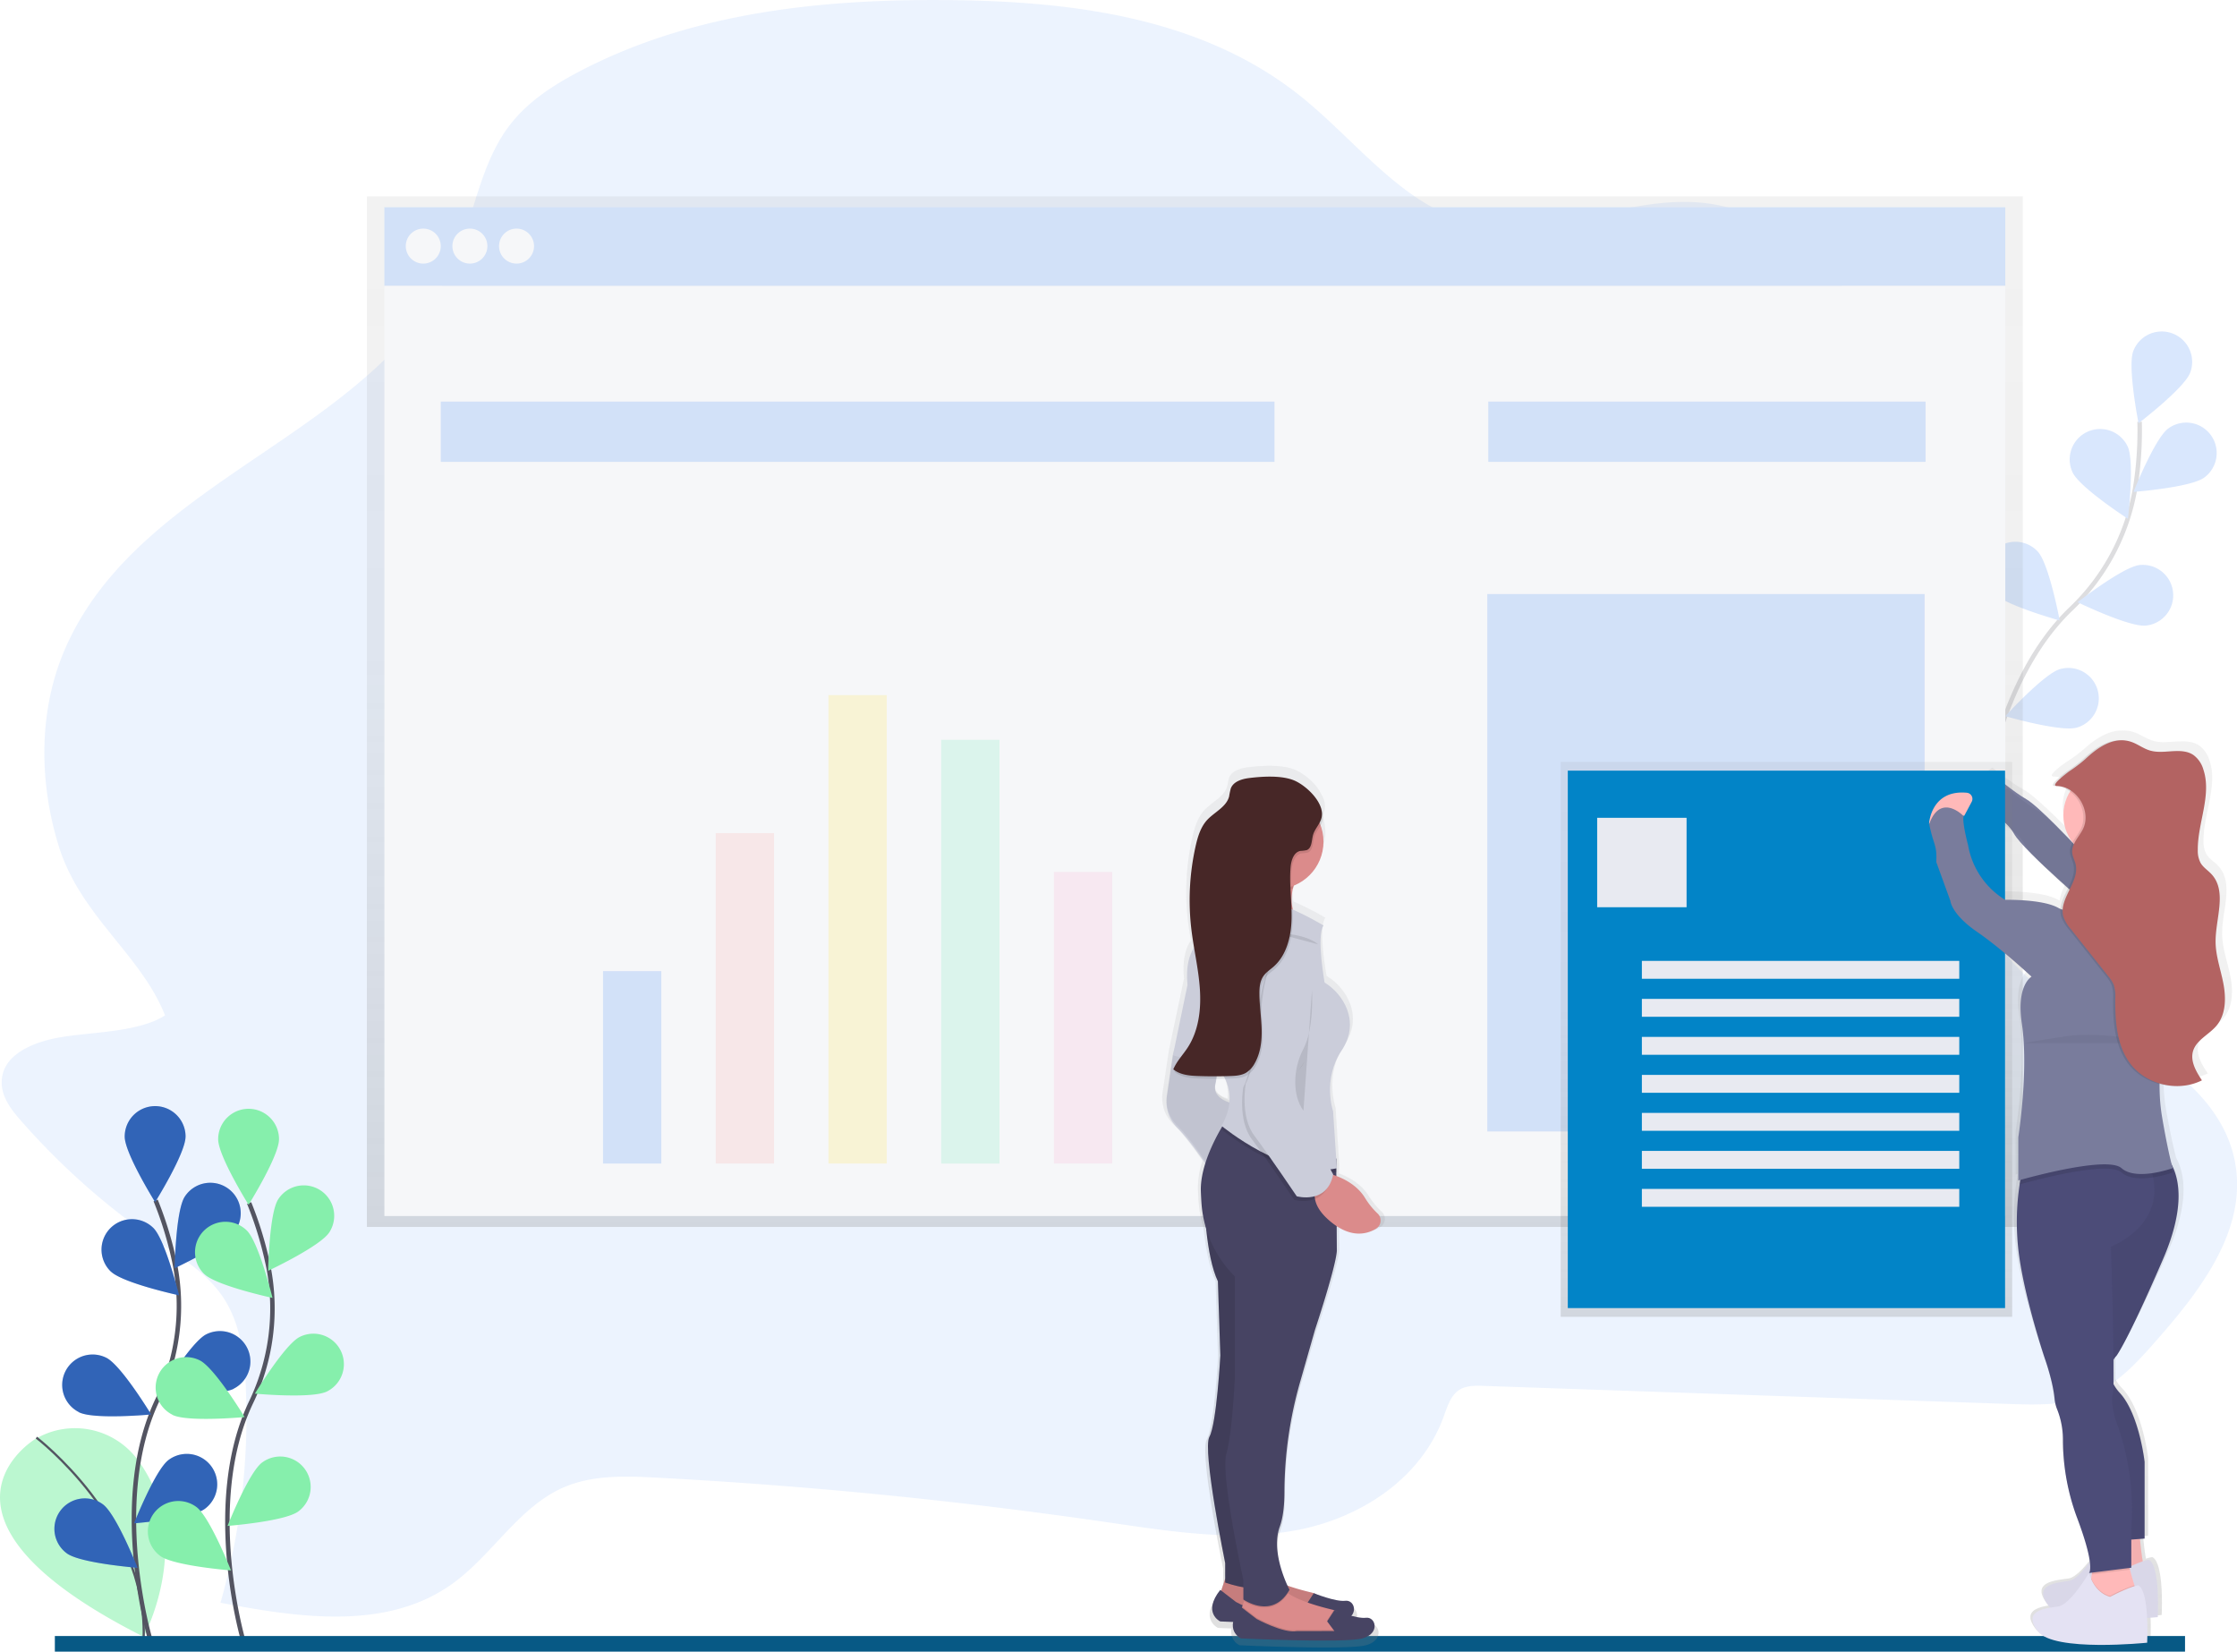 <?xml version="1.0" encoding="UTF-8" standalone="no"?>
<svg
   id="03030b4a-9996-4111-83fa-29dc66776d7b"
   data-name="Layer 1"
   width="1000.79"
   height="738.83"
   viewBox="0 0 1000.79 738.83"
   version="1.1"
   sodipodi:docname="ilustracion1.svg"
   inkscape:version="1.3.2 (091e20e, 2023-11-25)"
   xmlns:inkscape="http://www.inkscape.org/namespaces/inkscape"
   xmlns:sodipodi="http://sodipodi.sourceforge.net/DTD/sodipodi-0.dtd"
   xmlns:xlink="http://www.w3.org/1999/xlink"
   xmlns="http://www.w3.org/2000/svg"
   xmlns:svg="http://www.w3.org/2000/svg">
  <sodipodi:namedview
     id="namedview100"
     pagecolor="#505050"
     bordercolor="#ffffff"
     borderopacity="1"
     inkscape:showpageshadow="0"
     inkscape:pageopacity="0"
     inkscape:pagecheckerboard="1"
     inkscape:deskcolor="#505050"
     inkscape:zoom="3.0817425"
     inkscape:cx="793.22007"
     inkscape:cy="437.57712"
     inkscape:window-width="1920"
     inkscape:window-height="1003"
     inkscape:window-x="0"
     inkscape:window-y="37"
     inkscape:window-maximized="1"
     inkscape:current-layer="03030b4a-9996-4111-83fa-29dc66776d7b"
     showgrid="false" />
  <defs
     id="defs3">
    <linearGradient
       id="swatch101"
       inkscape:swatch="solid">
      <stop
         style="stop-color:#000000;stop-opacity:1;"
         offset="0"
         id="stop101" />
    </linearGradient>
    <linearGradient
       id="swatch100"
       inkscape:swatch="solid">
      <stop
         style="stop-color:#000000;stop-opacity:1;"
         offset="0"
         id="stop100" />
    </linearGradient>
    <linearGradient
       id="c172ced9-c526-43de-8081-a3b8b4d2db3a"
       x1="534.54"
       y1="548.83"
       x2="534.54"
       y2="87.83"
       gradientUnits="userSpaceOnUse">
      <stop
         offset="0"
         stop-color="gray"
         stop-opacity="0.25"
         id="stop1" />
      <stop
         offset="0.54"
         stop-color="gray"
         stop-opacity="0.12"
         id="stop2" />
      <stop
         offset="1"
         stop-color="gray"
         stop-opacity="0.1"
         id="stop3" />
    </linearGradient>
    <linearGradient
       id="b55b1914-9010-4651-994a-27bfb9322cf9"
       x1="1028.82"
       y1="815.41"
       x2="1028.82"
       y2="407.41"
       xlink:href="#c172ced9-c526-43de-8081-a3b8b4d2db3a" />
    <linearGradient
       id="f578ae08-57d5-484c-bc58-a6933ab5fa51"
       x1="799.21"
       y1="589.03"
       x2="799.21"
       y2="340.83"
       xlink:href="#c172ced9-c526-43de-8081-a3b8b4d2db3a" />
    <linearGradient
       id="c6440606-d3b5-4d29-adcc-566625c77aaa"
       x1="2225.35"
       y1="817.55"
       x2="2225.35"
       y2="423.13"
       gradientTransform="translate(-1556)"
       xlink:href="#c172ced9-c526-43de-8081-a3b8b4d2db3a" />
    <linearGradient
       inkscape:collect="always"
       xlink:href="#swatch100"
       id="linearGradient100"
       x1="123.942"
       y1="766.386"
       x2="161.13"
       y2="766.386"
       gradientUnits="userSpaceOnUse" />
    <linearGradient
       inkscape:collect="always"
       xlink:href="#swatch101"
       id="linearGradient101"
       x1="625.01"
       y1="496.115"
       x2="691.521"
       y2="496.115"
       gradientUnits="userSpaceOnUse" />
    <linearGradient
       inkscape:collect="always"
       xlink:href="#swatch101"
       id="linearGradient102"
       x1="654.49"
       y1="498.38"
       x2="689.26"
       y2="498.38"
       gradientUnits="userSpaceOnUse" />
    <linearGradient
       inkscape:collect="always"
       xlink:href="#swatch101"
       id="linearGradient103"
       x1="679.072"
       y1="550.535"
       x2="686.644"
       y2="550.535"
       gradientUnits="userSpaceOnUse" />
    <linearGradient
       inkscape:collect="always"
       xlink:href="#swatch101"
       id="linearGradient104"
       x1="655.287"
       y1="561.165"
       x2="694.95"
       y2="561.165"
       gradientUnits="userSpaceOnUse" />
    <linearGradient
       inkscape:collect="always"
       xlink:href="#swatch101"
       id="linearGradient105"
       x1="646.07"
       y1="592.671"
       x2="697.68"
       y2="592.671"
       gradientUnits="userSpaceOnUse" />
    <linearGradient
       inkscape:collect="always"
       xlink:href="#swatch101"
       id="linearGradient106"
       x1="656.93"
       y1="472.849"
       x2="681.38"
       y2="472.849"
       gradientUnits="userSpaceOnUse" />
    <linearGradient
       inkscape:collect="always"
       xlink:href="#swatch101"
       id="linearGradient107"
       x1="656.14"
       y1="794.905"
       x2="675.88"
       y2="794.905"
       gradientUnits="userSpaceOnUse" />
    <linearGradient
       inkscape:collect="always"
       xlink:href="#swatch101"
       id="linearGradient108"
       x1="621.457"
       y1="573.69"
       x2="652.04"
       y2="573.69"
       gradientUnits="userSpaceOnUse" />
    <linearGradient
       inkscape:collect="always"
       xlink:href="#swatch101"
       id="linearGradient109"
       x1="638.46"
       y1="705.044"
       x2="670"
       y2="705.044"
       gradientUnits="userSpaceOnUse" />
    <linearGradient
       inkscape:collect="always"
       xlink:href="#swatch101"
       id="linearGradient110"
       x1="654.76"
       y1="806.37"
       x2="702"
       y2="806.37"
       gradientUnits="userSpaceOnUse" />
    <linearGradient
       inkscape:collect="always"
       xlink:href="#swatch101"
       id="linearGradient111"
       x1="645.53"
       y1="794.17"
       x2="692.79"
       y2="794.17"
       gradientUnits="userSpaceOnUse" />
    <linearGradient
       inkscape:collect="always"
       xlink:href="#swatch101"
       id="linearGradient112"
       x1="1018"
       y1="489.069"
       x2="1093.99"
       y2="489.069"
       gradientUnits="userSpaceOnUse" />
    <linearGradient
       inkscape:collect="always"
       xlink:href="#swatch101"
       id="linearGradient113"
       x1="1005.15"
       y1="545.375"
       x2="1067.49"
       y2="545.375"
       gradientUnits="userSpaceOnUse" />
    <linearGradient
       inkscape:collect="always"
       xlink:href="#swatch101"
       id="linearGradient114"
       x1="1034.16"
       y1="792.945"
       x2="1055.07"
       y2="792.945"
       gradientUnits="userSpaceOnUse" />
    <linearGradient
       inkscape:collect="always"
       xlink:href="#swatch101"
       id="linearGradient115"
       x1="1003.12"
       y1="600.055"
       x2="1071.64"
       y2="600.055"
       gradientUnits="userSpaceOnUse" />
    <linearGradient
       inkscape:collect="always"
       xlink:href="#swatch101"
       id="linearGradient116"
       x1="1035.44"
       y1="781.09"
       x2="1052.53"
       y2="781.09"
       gradientUnits="userSpaceOnUse" />
    <linearGradient
       inkscape:collect="always"
       xlink:href="#swatch101"
       id="linearGradient117"
       x1="1024.173"
       y1="682.635"
       x2="1074.378"
       y2="682.635"
       gradientUnits="userSpaceOnUse" />
    <linearGradient
       inkscape:collect="always"
       xlink:href="#swatch101"
       id="linearGradient118"
       x1="1013.65"
       y1="788.866"
       x2="1065.065"
       y2="788.866"
       gradientUnits="userSpaceOnUse" />
    <linearGradient
       inkscape:collect="always"
       xlink:href="#swatch101"
       id="linearGradient119"
       x1="1042.05"
       y1="776.14"
       x2="1059.95"
       y2="776.14"
       gradientUnits="userSpaceOnUse" />
    <linearGradient
       inkscape:collect="always"
       xlink:href="#swatch101"
       id="linearGradient120"
       x1="127.429"
       y1="700.32"
       x2="167.22"
       y2="700.32"
       gradientUnits="userSpaceOnUse" />
    <linearGradient
       inkscape:collect="always"
       xlink:href="#swatch101"
       id="linearGradient121"
       x1="145.016"
       y1="642.991"
       x2="179.69"
       y2="642.991"
       gradientUnits="userSpaceOnUse" />
    <linearGradient
       inkscape:collect="always"
       xlink:href="#swatch101"
       id="linearGradient122"
       x1="159.59"
       y1="746.486"
       x2="196.778"
       y2="746.486"
       gradientUnits="userSpaceOnUse" />
    <linearGradient
       inkscape:collect="always"
       xlink:href="#swatch101"
       id="linearGradient123"
       x1="171.82"
       y1="689.84"
       x2="211.613"
       y2="689.84"
       gradientUnits="userSpaceOnUse" />
    <linearGradient
       inkscape:collect="always"
       xlink:href="#swatch101"
       id="linearGradient124"
       x1="177.75"
       y1="628.784"
       x2="207.297"
       y2="628.784"
       gradientUnits="userSpaceOnUse" />
    <linearGradient
       inkscape:collect="always"
       xlink:href="#swatch101"
       id="linearGradient125"
       x1="155.39"
       y1="596.852"
       x2="182.62"
       y2="596.852"
       gradientUnits="userSpaceOnUse" />
    <linearGradient
       inkscape:collect="always"
       xlink:href="#swatch101"
       id="linearGradient126"
       x1="990.006"
       y1="464.035"
       x2="1068"
       y2="464.035"
       gradientUnits="userSpaceOnUse" />
  </defs>
  <title
     id="title3">roganize resume</title>
  <path
     d="M127.26,544.48c-12,1.95-27.05,7.53-26.91,20.5.07,6.58,4.44,12.19,8.69,17a323,323,0,0,0,61.33,54.17c10.82,7.33,22.45,14.34,29.64,25.67s9,25.75,9.57,39.47a303.38,303.38,0,0,1-11.34,96.25c35.23,6.71,74.52,12.59,103.88-8.6,17.58-12.69,29.47-33.95,49.06-42.75,13.08-5.88,27.89-5.36,42.15-4.61q101.25,5.33,202,20c28.13,4.1,56.8,8.74,84.63,3.44s55.21-22.59,65.47-50.62c1.58-4.32,3-9.14,6.54-11.74,3.2-2.32,7.39-2.27,11.28-2.13l235.08,8.08c12.88.44,26.21.8,38-4.5,11.43-5.13,20.22-15,28.68-24.67,19.35-22.06,40.16-49.2,34.47-79.14-4.55-24-24.89-40.77-45.06-52.51s-42.42-21.35-57.24-40.12c-22.55-28.57-21.66-69.46-23.06-106.53a591.77,591.77,0,0,0-12.35-99.83c-6.11-28.89-14.62-57.82-30.53-82.22S891,175.15,863.48,171.57c-35.94-4.68-72.07,17.74-107.23,8.22-29.7-8-50.14-36.43-74.75-56.13-43.71-35-101.07-42.33-155.3-43-57.5-.73-116.52,5.09-167.77,32.09-11.74,6.18-23.22,13.66-31.35,24.58-12.46,16.75-15.48,39.25-23.63,58.83C270.6,275,163.76,292,129.08,370c-12.31,27.67-12.19,59.94-3.22,89,9.65,31.27,36.81,48.54,47.58,75.8C161.85,542.26,141.31,542.19,127.26,544.48Z"
     transform="translate(-99.6 -80.59)"
     fill="#4285f4"
     opacity="0.1"
     id="path3" />
  <g
     opacity="0.2"
     id="g11">
    <path
       d="M985.15,451.51s4.8-63.77,40.84-98.42A96.9,96.9,0,0,0,1054.82,299a163,163,0,0,0,2-29.73"
       transform="translate(-99.6 -80.59)"
       fill="none"
       stroke="#535461"
       stroke-miterlimit="10"
       stroke-width="2"
       id="path4" />
    <path
       d="M1079.44,247.3c-2.66,7-23.1,22.61-23.1,22.61s-5-25.21-2.36-32.24a13.61,13.61,0,1,1,25.47,9.63Z"
       transform="translate(-99.6 -80.59)"
       fill="#4285f4"
       id="path5" />
    <path
       d="M1085.76,294.21c-6.05,4.46-31.68,6.42-31.68,6.42s9.49-23.89,15.54-28.35a13.61,13.61,0,1,1,16.14,21.92Z"
       transform="translate(-99.6 -80.59)"
       fill="#4285f4"
       id="path6" />
    <path
       d="M1059.67,360.43c-7.48.79-30.59-10.45-30.59-10.45s20.25-15.83,27.72-16.63a13.61,13.61,0,1,1,2.87,27.08Z"
       transform="translate(-99.6 -80.59)"
       fill="#4285f4"
       id="path7" />
    <path
       d="M1028.65,406.09c-7.24,2-31.92-5.13-31.92-5.13s17.28-19,24.52-21.07a13.61,13.61,0,1,1,7.4,26.2Z"
       transform="translate(-99.6 -80.59)"
       fill="#4285f4"
       id="path8" />
    <path
       d="M1026.83,291.89c3.19,6.81,24.77,20.77,24.77,20.77s3.07-25.52-.12-32.33a13.61,13.61,0,1,0-24.65,11.56Z"
       transform="translate(-99.6 -80.59)"
       fill="#4285f4"
       id="path9" />
    <path
       d="M991.22,345.75c5.08,5.54,29.85,12.41,29.85,12.41s-4.71-25.27-9.79-30.81a13.61,13.61,0,0,0-20.07,18.4Z"
       transform="translate(-99.6 -80.59)"
       fill="#4285f4"
       id="path10" />
    <path
       d="M963.8,402.84c4.07,6.32,27.33,17.27,27.33,17.27s-.37-25.7-4.44-32a13.61,13.61,0,0,0-22.89,14.75Z"
       transform="translate(-99.6 -80.59)"
       fill="#4285f4"
       id="path11" />
  </g>
  <polygon
     points="164.14 87.83 164.14 123.8 164.14 548.83 904.94 548.83 904.94 123.8 904.94 87.83 164.14 87.83"
     fill="url(#c172ced9-c526-43de-8081-a3b8b4d2db3a)"
     id="polygon11" />
  <rect
     x="171.97"
     y="92.7"
     width="725.15"
     height="35.21"
     fill="#f6f7f9"
     id="rect11" />
  <g
     opacity="0.2"
     id="g12">
    <rect
       x="171.97"
       y="92.7"
       width="725.15"
       height="35.21"
       fill="#4285f4"
       id="rect12" />
  </g>
  <rect
     x="171.97"
     y="127.91"
     width="725.15"
     height="416.05"
     fill="#f6f7f9"
     id="rect13" />
  <circle
     cx="189.36"
     cy="110.09"
     r="7.83"
     fill="#f6f7f9"
     id="circle13" />
  <circle
     cx="210.22"
     cy="110.09"
     r="7.83"
     fill="#f6f7f9"
     id="circle14" />
  <circle
     cx="231.09"
     cy="110.09"
     r="7.83"
     fill="#f6f7f9"
     id="circle15" />
  <g
     opacity="0.2"
     id="g15">
    <rect
       x="197.18"
       y="179.65"
       width="373.01"
       height="26.95"
       fill="#4285f4"
       id="rect15" />
  </g>
  <g
     opacity="0.2"
     id="g16">
    <rect
       x="665.83"
       y="179.65"
       width="195.63"
       height="26.95"
       fill="#4285f4"
       id="rect16" />
  </g>
  <g
     opacity="0.2"
     id="g21">
    <rect
       x="269.78"
       y="434.41"
       width="26.08"
       height="86.08"
       fill="#4285f4"
       id="rect17" />
    <rect
       x="320.21"
       y="372.67"
       width="26.08"
       height="147.81"
       fill="#4285f4"
       id="rect18"
       style="fill:#fca5a5;fill-opacity:1" />
    <rect
       x="370.64"
       y="310.94"
       width="26.08"
       height="209.54"
       fill="#4285f4"
       id="rect19"
       style="fill:#fde047;fill-opacity:1" />
    <rect
       x="421.07"
       y="330.94"
       width="26.08"
       height="189.55"
       fill="#4285f4"
       id="rect20"
       style="fill:#6ee7b7;fill-opacity:1" />
    <rect
       x="471.5"
       y="390.06"
       width="26.08"
       height="130.42"
       fill="#4285f4"
       id="rect21"
       style="fill:#f9a8d4;fill-opacity:1" />
  </g>
  <g
     opacity="0.2"
     id="g22">
    <rect
       x="665.4"
       y="265.73"
       width="195.63"
       height="240.41"
       fill="#4285f4"
       id="rect22" />
  </g>
  <path
     d="M1097.45,517.39c-1.25-6.36-3.65-12.58-3.71-19.06-.09-10.52,5.51-22.74-1.85-30.51-1.68-1.77-3.93-3.09-5.18-5.16a11.36,11.36,0,0,1-1.3-5.82c-.12-12.27,6.64-24.73,2.59-36.36a12.36,12.36,0,0,0-4.64-6.47c-2.34-1.52-5-1.81-7.87-1.76-2.59,0-5.32.29-8,.34A17.29,17.29,0,0,1,1063,412c-3.1-.88-5.73-2.91-8.8-3.91a14.38,14.38,0,0,0-5-.69c-6.72-.22-12.86,4.25-17.64,8.58a65.86,65.86,0,0,1-7.55,5.49c.4-.28-9.33,6.4-5.67,6.47a12.74,12.74,0,0,1,7.24,2.52,19.56,19.56,0,0,0,1,22.68c-1.59-1.56-3.35-3.27-5.15-5-5.36-5.27-12.85-12.34-16.37-14.27C999.27,430.76,991,424,991,424s-10.75,6-7.44,14.33a33.45,33.45,0,0,1,4.61,1.81,8.63,8.63,0,0,0,.63,3.23,35.6,35.6,0,0,1,9.55,4.68,16.28,16.28,0,0,1,.92,1.43c1.43,2.5,5.88,7.05,11.32,12.11,3.82,3.83,8.85,8.41,13.86,12.82-1.51,3-3.1,6-3.38,9a11.09,11.09,0,0,1-1.13-.52c-7.44-4-24.8-3.58-24.8-3.58s-14.47-7.56-17.36-24.67c0,0-2.89-10.35-2.07-13.13l-.05,0,.37-.08,3.47-6.29a2.78,2.78,0,0,0-2.28-4.08c-16.92-1.52-17.72,14-17.72,14l.15,0-.05.13c2.07,9.95,3.72,9.15,3.31,17.11l6.61,17.51s.41,6,12.4,13.93,25.63,20.3,25.63,20.3-7.23,3.78-4.55,21.09c3.28,21.16-1.65,51.34-1.65,51.34v19.5l.92-.25c-.12.65-.23,1.34-.35,2.09a109.8,109.8,0,0,0-.57,29.61c2.48,20.7,12.4,49,12.4,49s3.72,9.95,4.55,17.91a16.51,16.51,0,0,0,1.06,4.6,36.17,36.17,0,0,1,2.9,13.81,97.24,97.24,0,0,0,6.37,34.91c4.19,10.64,5.75,16.88,6.21,20.52-3,3.88-6.86,8.11-9.93,8.53-5.79.8-16.95,1.59-9.51,11.14a6.8,6.8,0,0,0,.86.91c-5.65.9-11.86,2.88-5.82,10.63,7.44,9.55,51.25,5.17,51.25,5.17s.28-5.31,0-11.14c3.07-.21,5-.4,5-.4s1.24-23.08-4.13-25.87a11.6,11.6,0,0,0-2.9.7c-.58-3.19-1-7.16-1.3-10.09l2.13-.16v-.16h.13V732.65s-2.48-21.49-11.57-31a19.32,19.32,0,0,1-3-4l-.12-.25c.06-2.72.06-6.39,0-10.6l.13-.23c.16-.26.32-.49.47-.7a8.71,8.71,0,0,1,.68-.8l.13-.17h0s5-6,21.91-43.78c10.33-23.06,7.6-36,3.9-42.67-.78-3-2.41-9.72-4.45-21.23a83.23,83.23,0,0,1-1.19-14.79,29.74,29.74,0,0,0,7.84.88,26.62,26.62,0,0,0,12-2.56c-2.7-3.94-5.52-8.56-4.16-13.09,1.54-5.16,7.64-7.53,11.16-11.69C1098.59,530.94,1098.7,523.76,1097.45,517.39Z"
     transform="translate(-99.6 -80.59)"
     fill="url(#b55b1914-9010-4651-994a-27bfb9322cf9)"
     id="path22" />
  <path
     d="M992.71,428.25s-10.26,5.92-7.1,14.21c0,0,10.66,3.16,15,11.05s37.89,36.31,37.89,36.31L1063,477.59s-8.51-11.36-35.43-19.3c0,0-15.87-17-21.4-20.17S992.71,428.25,992.71,428.25Z"
     transform="translate(-99.6 -80.59)"
     fill="#797c9c"
     id="path23" />
  <path
     d="M997.71,433.25s-10.26,5.92-7.1,14.21c0,0,10.66,3.16,15,11.05s37.89,36.31,37.89,36.31L1068,482.59s-8.51-11.36-35.43-19.3c0,0-15.87-17-21.4-20.17S997.71,433.25,997.71,433.25Z"
     transform="translate(-99.6 -80.59)"
     opacity="0.05"
     id="path24"
     style="fill:url(#linearGradient126)" />
  <path
     d="M115.22,724.41s-57.66,34.79,48.63,88.35c0,0,23.42-43.48-2.47-78.93a34.91,34.91,0,0,0-45.29-9.92Z"
     transform="translate(-99.6 -80.59)"
     fill="#4285f4"
     id="path25"
     style="fill:#bbf7d0;fill-opacity:1" />
  <path
     d="M115.88,723.67s49.35,37.75,48,89.08"
     transform="translate(-99.6 -80.59)"
     fill="none"
     stroke="#535461"
     stroke-miterlimit="10"
     id="path26" />
  <path
     d="M166.64,813.39S148.57,752,170,706.89a96.9,96.9,0,0,0,7.84-60.79,163,163,0,0,0-8.61-28.53"
     transform="translate(-99.6 -80.59)"
     fill="none"
     stroke="#535461"
     stroke-miterlimit="10"
     stroke-width="2"
     id="path27" />
  <path
     d="M182.61,589c0,7.52-13.61,29.32-13.61,29.32s-13.61-21.8-13.61-29.32a13.61,13.61,0,1,1,27.23,0Z"
     transform="translate(-99.6 -80.59)"
     fill="#4285f4"
     id="path28" />
  <path
     d="M205.11,630.68c-4.09,6.31-27.36,17.21-27.36,17.21s.42-25.7,4.51-32a13.61,13.61,0,1,1,22.85,14.8Z"
     transform="translate(-99.6 -80.59)"
     fill="#4285f4"
     id="path29" />
  <path
     d="M204.13,701.84c-6.71,3.39-32.31,1-32.31,1s13.34-22,20.05-25.36a13.61,13.61,0,0,1,12.26,24.31Z"
     transform="translate(-99.6 -80.59)"
     fill="#4285f4"
     id="path30" />
  <path
     d="M191.26,755.52c-6,4.47-31.67,6.49-31.67,6.49s9.43-23.91,15.48-28.38a13.61,13.61,0,1,1,16.19,21.89Z"
     transform="translate(-99.6 -80.59)"
     fill="#4285f4"
     id="path31" />
  <path
     d="M149.17,649.35c5.39,5.24,30.52,10.67,30.52,10.67s-6.15-25-11.55-30.2a13.61,13.61,0,1,0-19,19.53Z"
     transform="translate(-99.6 -80.59)"
     fill="#4285f4"
     id="path32" />
  <path
     d="M134.91,712.32c6.71,3.39,32.31,1,32.31,1s-13.34-22-20.05-25.36a13.61,13.61,0,0,0-12.26,24.31Z"
     transform="translate(-99.6 -80.59)"
     fill="#4285f4"
     id="path33" />
  <path
     d="m 129.46,775.42 c 6,4.47 31.67,6.49 31.67,6.49 0,0 -9.43,-23.91 -15.48,-28.38 a 13.613,13.613 0 1 0 -16.19,21.89 z"
     transform="translate(-99.6,-80.59)"
     fill="#4285f4"
     id="path34"
     style="mix-blend-mode:normal" />
  <path
     d="M182.61,589c0,7.52-13.61,29.32-13.61,29.32s-13.61-21.8-13.61-29.32a13.61,13.61,0,1,1,27.23,0Z"
     transform="translate(-99.6 -80.59)"
     opacity="0.25"
     id="path35"
     style="fill:url(#linearGradient125)" />
  <path
     d="M205.11,630.68c-4.09,6.31-27.36,17.21-27.36,17.21s.42-25.7,4.51-32a13.61,13.61,0,1,1,22.85,14.8Z"
     transform="translate(-99.6 -80.59)"
     opacity="0.25"
     id="path36"
     style="fill:url(#linearGradient124)" />
  <path
     d="M204.13,701.84c-6.71,3.39-32.31,1-32.31,1s13.34-22,20.05-25.36a13.61,13.61,0,0,1,12.26,24.31Z"
     transform="translate(-99.6 -80.59)"
     opacity="0.25"
     id="path37"
     style="fill:url(#linearGradient123)" />
  <path
     d="M191.26,755.52c-6,4.47-31.67,6.49-31.67,6.49s9.43-23.91,15.48-28.38a13.61,13.61,0,1,1,16.19,21.89Z"
     transform="translate(-99.6 -80.59)"
     opacity="0.25"
     id="path38"
     style="fill:url(#linearGradient122)" />
  <path
     d="M149.17,649.35c5.39,5.24,30.52,10.67,30.52,10.67s-6.15-25-11.55-30.2a13.61,13.61,0,1,0-19,19.53Z"
     transform="translate(-99.6 -80.59)"
     opacity="0.25"
     id="path39"
     style="fill:url(#linearGradient121)" />
  <path
     d="m 134.91,712.32 c 6.71,3.39 32.31,1 32.31,1 0,0 -13.34,-22 -20.05,-25.36 a 13.613,13.613 0 0 0 -12.26,24.31 z"
     transform="translate(-99.6,-80.59)"
     opacity="0.25"
     id="path40"
     style="display:inline;fill:url(#linearGradient120)"
     inkscape:label="path40" />
  <path
     d="M129.46,775.42c6,4.47,31.67,6.49,31.67,6.49s-9.43-23.91-15.48-28.38a13.61,13.61,0,1,0-16.19,21.89Z"
     transform="translate(-99.6 -80.59)"
     opacity="0.25"
     id="path41"
     style="fill:url(#linearGradient100)" />
  <path
     d="M208.45,814.56s-18.07-61.35,3.39-106.5a96.9,96.9,0,0,0,7.84-60.79,163,163,0,0,0-8.61-28.53"
     transform="translate(-99.6 -80.59)"
     fill="none"
     stroke="#535461"
     stroke-miterlimit="10"
     stroke-width="2"
     id="path42" />
  <path
     d="M224.42,590.2c0,7.52-13.61,29.32-13.61,29.32s-13.61-21.8-13.61-29.32a13.61,13.61,0,0,1,27.23,0Z"
     transform="translate(-99.6 -80.59)"
     fill="#4285f4"
     id="path43"
     style="fill:#86efac;fill-opacity:1" />
  <path
     d="M246.93,631.84c-4.09,6.31-27.36,17.21-27.36,17.21s.42-25.7,4.51-32a13.61,13.61,0,0,1,22.85,14.8Z"
     transform="translate(-99.6 -80.59)"
     fill="#4285f4"
     id="path44"
     style="fill:#86efac;fill-opacity:1" />
  <path
     d="M245.94,703c-6.71,3.39-32.31,1-32.31,1s13.34-22,20.05-25.36A13.61,13.61,0,1,1,245.94,703Z"
     transform="translate(-99.6 -80.59)"
     fill="#4285f4"
     id="path45"
     style="fill:#86efac;fill-opacity:1" />
  <path
     d="M233.07,756.69c-6,4.47-31.67,6.49-31.67,6.49s9.43-23.91,15.48-28.38a13.61,13.61,0,1,1,16.19,21.89Z"
     transform="translate(-99.6 -80.59)"
     fill="#4285f4"
     id="path46"
     style="fill:#86efac;fill-opacity:1" />
  <path
     d="M191,650.51c5.39,5.24,30.52,10.67,30.52,10.67s-6.15-25-11.55-30.2a13.61,13.61,0,1,0-19,19.53Z"
     transform="translate(-99.6 -80.59)"
     fill="#4285f4"
     id="path47"
     style="fill:#86efac;fill-opacity:1" />
  <path
     d="M176.72,713.48c6.71,3.39,32.31,1,32.31,1s-13.34-22-20.05-25.36a13.61,13.61,0,1,0-12.26,24.31Z"
     transform="translate(-99.6 -80.59)"
     fill="#4285f4"
     id="path48"
     style="fill:#86efac;fill-opacity:1" />
  <path
     d="M171.27,776.59c6,4.47,31.67,6.49,31.67,6.49s-9.43-23.91-15.48-28.38a13.61,13.61,0,0,0-16.19,21.89Z"
     transform="translate(-99.6 -80.59)"
     fill="#4285f4"
     id="path49"
     style="fill:#86efac;fill-opacity:1" />
  <rect
     x="24.54"
     y="731.83"
     width="953"
     height="7"
     fill="#4285f4"
     id="rect49"
     style="fill:#075985;fill-opacity:1" />
  <rect
     x="698.23"
     y="340.83"
     width="201.97"
     height="248.2"
     fill="url(#f578ae08-57d5-484c-bc58-a6933ab5fa51)"
     id="rect50" />
  <rect
     x="701.4"
     y="344.73"
     width="195.63"
     height="240.41"
     fill="#4285f4"
     id="rect51"
     style="fill:#0284c7;fill-opacity:1" />
  <rect
     x="714.54"
     y="365.83"
     width="40"
     height="40"
     fill="#e8eaf1"
     id="rect52" />
  <rect
     x="734.54"
     y="429.83"
     width="142"
     height="8"
     fill="#e8eaf1"
     id="rect53" />
  <rect
     x="734.54"
     y="446.83"
     width="142"
     height="8"
     fill="#e8eaf1"
     id="rect54" />
  <rect
     x="734.54"
     y="463.83"
     width="142"
     height="8"
     fill="#e8eaf1"
     id="rect55" />
  <rect
     x="734.54"
     y="480.83"
     width="142"
     height="8"
     fill="#e8eaf1"
     id="rect56" />
  <rect
     x="734.54"
     y="497.83"
     width="142"
     height="8"
     fill="#e8eaf1"
     id="rect57" />
  <rect
     x="734.54"
     y="514.83"
     width="142"
     height="8"
     fill="#e8eaf1"
     id="rect58" />
  <rect
     x="734.54"
     y="531.83"
     width="142"
     height="8"
     fill="#e8eaf1"
     id="rect59" />
  <path
     d="M1056.65,764.89s1.18,17.36,3.16,19.34-17.76,3.16-17.76,3.16l2.76-22.5Z"
     transform="translate(-99.6 -80.59)"
     fill="#ffb9b9"
     id="path59" />
  <path
     d="M1056.65,764.89s1.18,17.36,3.16,19.34-17.76,3.16-17.76,3.16l2.76-22.5Z"
     transform="translate(-99.6 -80.59)"
     opacity="0.05"
     id="path60"
     style="fill:url(#linearGradient119)" />
  <path
     d="M1061,778.31s-2.76,0-12.63,5.13c0,0-6.71-1.18-9.47-10.66,0,0-8.29,14.21-13.81,15s-16.18,1.58-9.08,11.05,48.94,5.13,48.94,5.13S1066.12,781.07,1061,778.31Z"
     transform="translate(-99.6 -80.59)"
     fill="#e4e2f3"
     id="path61" />
  <path
     d="M1061,778.31s-2.76,0-12.63,5.13c0,0-6.71-1.18-9.47-10.66,0,0-8.29,14.21-13.81,15s-16.18,1.58-9.08,11.05,48.94,5.13,48.94,5.13S1066.12,781.07,1061,778.31Z"
     transform="translate(-99.6 -80.59)"
     opacity="0.05"
     id="path62"
     style="fill:url(#linearGradient118)" />
  <path
     d="M1055.07,791.73l-2.76,7.5-18.15-5.13,1-7.44.25-1.8.69-5s15.39-3.95,15.39-2a30.62,30.62,0,0,0,1,4.81c.63,2.43,1.42,5.19,2,7C1054.83,790.94,1055.07,791.73,1055.07,791.73Z"
     transform="translate(-99.6 -80.59)"
     fill="#ffb9b9"
     id="path63" />
  <path
     d="M1045.16,688.8a10.79,10.79,0,0,0,0,11,19.12,19.12,0,0,0,2.84,3.93c8.68,9.47,11.05,30.78,11.05,30.78v34.33l-5.92.45-9.47.73-14.21-58.41s-8.29-42.62-4.34-50.12,7.5-54.46,7.5-54.46l3.28-3.39,7.77-8.05h22.5a15.13,15.13,0,0,1,4.38,4.89c3.78,6.25,7.17,19.25-3.19,43.25-16.18,37.49-20.92,43.41-20.92,43.41A9.09,9.09,0,0,0,1045.16,688.8Z"
     transform="translate(-99.6 -80.59)"
     fill="#4c4c78"
     id="path64" />
  <path
     d="M1045.29,688.63a10.79,10.79,0,0,0,0,11,19.12,19.12,0,0,0,2.84,3.93c8.68,9.47,11.05,30.78,11.05,30.78v34.33l-5.92.45-9.47.73-14.21-58.41s-8.29-42.62-4.34-50.12,7.5-54.46,7.5-54.46l3.28-3.39,7.77-8.05h22.5a15.13,15.13,0,0,1,4.38,4.89c3.78,6.25,7.17,19.25-3.19,43.25-16.18,37.49-20.92,43.41-20.92,43.41A9.09,9.09,0,0,0,1045.29,688.63Z"
     transform="translate(-99.6 -80.59)"
     opacity="0.05"
     id="path65"
     style="fill:url(#linearGradient117)" />
  <path
     d="M1052.53,782.72l-17.09,2.14.69-5s15.39-3.95,15.39-2A30.62,30.62,0,0,0,1052.53,782.72Z"
     transform="translate(-99.6 -80.59)"
     opacity="0.1"
     id="path66"
     style="fill:url(#linearGradient116)" />
  <path
     d="M1044,638.21s1,31.07,1.14,50.59c0,4.42,0,8.24,0,11a24.33,24.33,0,0,1-.32,4.33c-1.18,3.55,1.18,11.44,1.18,11.44a113.91,113.91,0,0,1,7.1,48.94v17.36l-18.94,2.37s3.16-2.37-5.53-25.26a99.76,99.76,0,0,1-6.09-34.62,37.05,37.05,0,0,0-2.77-13.7,16.9,16.9,0,0,1-1-4.56c-.79-7.89-4.34-17.76-4.34-17.76s-9.47-28-11.84-48.54a113,113,0,0,1,.55-29.36,73.27,73.27,0,0,1,1.42-7.34s38.58-24.28,53.15-7.5a19,19,0,0,1,3.29,5.53,36.47,36.47,0,0,1,1.86,6.15C1067.39,629.53,1044,638.21,1044,638.21Z"
     transform="translate(-99.6 -80.59)"
     fill="#4c4c78"
     id="path67" />
  <circle
     cx="943.23"
     cy="364.64"
     r="20.13"
     fill="#ffb9b9"
     id="circle67" />
  <path
     d="M1031.78,457.85s8.29,23.28,0,35.52,26.44,8.29,26.44,8.29l13.42-16.18s-15.79,0-16.58-27.63S1031.78,457.85,1031.78,457.85Z"
     transform="translate(-99.6 -80.59)"
     fill="#ffb9b9"
     id="path68" />
  <path
     d="M1071.64,605.06a51.79,51.79,0,0,1-8.79,2.2c-4.91.76-10.71.79-14.1-2.2-2-1.77-7-2-12.91-1.42-12.53,1.2-29.48,5.87-32.72,6.79a73.27,73.27,0,0,1,1.42-7.34s38.58-24.28,53.15-7.5h8.42a15.13,15.13,0,0,1,4.38,4.89C1071.22,603.62,1071.64,605.06,1071.64,605.06Z"
     transform="translate(-99.6 -80.59)"
     opacity="0.1"
     id="path69"
     style="fill:url(#linearGradient115)" />
  <path
     d="M1055.07,791.73l-2.76,7.5-18.15-5.13,1-7.44c3.12,6.9,8.44,7.84,8.44,7.84a64.37,64.37,0,0,1,10.86-4.76C1054.83,790.94,1055.07,791.73,1055.07,791.73Z"
     transform="translate(-99.6 -80.59)"
     opacity="0.1"
     id="path70"
     style="fill:url(#linearGradient114)" />
  <path
     d="M1056.25,789.76s-2.76,0-12.63,5.13c0,0-6.71-1.18-9.47-10.66,0,0-8.29,14.21-13.81,15s-16.18,1.58-9.08,11.05,48.94,5.13,48.94,5.13S1061.38,792.52,1056.25,789.76Z"
     transform="translate(-99.6 -80.59)"
     fill="#e4e2f3"
     id="path71" />
  <path
     d="M962.62,449.08s.77-15.37,16.92-13.87a2.76,2.76,0,0,1,2.18,4l-3.31,6.23Z"
     transform="translate(-99.6 -80.59)"
     fill="#ffb9b9"
     id="path72" />
  <path
     d="M1055.86,490.21s-19.34-3.16-24.47-7.1c0,0-3.95,7.5-11.05,3.55s-23.68-3.55-23.68-3.55a35.79,35.79,0,0,1-16.58-24.47s-2.76-10.26-2-13c0,0-10.26-10.66-15.39,3.55,2,9.87,3.55,9.08,3.16,17l6.31,17.36s.39,5.92,11.84,13.81,24.47,20.13,24.47,20.13-6.91,3.75-4.34,20.92c3.14,21-1.58,50.91-1.58,50.91v19.34s39.47-11.44,46.17-5.53,22.89,0,22.89,0-2-6.71-4.74-22.89.39-32,.39-32,10.26-27.23,15-38.28-3.55-26-11.84-31.57-11.37-2.21-11.37-2.21S1073.62,486.66,1055.86,490.21Z"
     transform="translate(-99.6 -80.59)"
     fill="#797c9c"
     id="path73" />
  <path
     d="M1005.15,547.22s3.15-.76,18.93-3.13,43.41,3.16,43.41,3.16"
     transform="translate(-99.6 -80.59)"
     opacity="0.05"
     id="path74"
     style="fill:url(#linearGradient113)" />
  <path
     d="M1018.79,432.19c9,.19,15.66,11.29,11.67,19.3-1.75,3.52-5.14,6.62-4.79,10.53.16,1.78,1.11,3.39,1.52,5.13,1.89,8-7.68,15.49-5.49,23.39a16.89,16.89,0,0,0,3.42,5.73l16.62,20.94a15.73,15.73,0,0,1,2.48,3.84,16.19,16.19,0,0,1,.72,6.15c-.08,10,.57,20.73,6.47,28.84,7.09,9.74,21.54,13.24,32.29,7.81-2.58-3.91-5.27-8.49-4-13,1.47-5.11,7.29-7.47,10.65-11.59,4.06-5,4.16-12.1,3-18.41s-3.49-12.48-3.54-18.9c-.08-10.43,5.26-22.55-1.77-30.25-1.61-1.76-3.75-3.06-4.95-5.12a11.63,11.63,0,0,1-1.24-5.78c-.11-12.16,6.34-24.53,2.47-36.06a12.25,12.25,0,0,0-4.43-6.42c-5.48-3.69-13.08-.11-19.42-2-3-.87-5.47-2.89-8.4-3.88-7.9-2.67-15.21,2.69-20.67,7.83a63,63,0,0,1-7.21,5.44C1024.58,425.5,1015.29,432.12,1018.79,432.19Z"
     transform="translate(-99.6 -80.59)"
     opacity="0.1"
     id="path75"
     style="fill:url(#linearGradient112)" />
  <path
     d="M1019.79,432.19c9,.19,15.66,11.29,11.67,19.3-1.75,3.52-5.14,6.62-4.79,10.53.16,1.78,1.11,3.39,1.52,5.13,1.89,8-7.68,15.49-5.49,23.39a16.89,16.89,0,0,0,3.42,5.73l16.62,20.94a15.73,15.73,0,0,1,2.48,3.84,16.19,16.19,0,0,1,.72,6.15c-.08,10,.57,20.73,6.47,28.84,7.09,9.74,21.54,13.24,32.29,7.81-2.58-3.91-5.27-8.49-4-13,1.47-5.11,7.29-7.47,10.65-11.59,4.06-5,4.16-12.1,3-18.41s-3.49-12.48-3.54-18.9c-.08-10.43,5.26-22.55-1.77-30.25-1.61-1.76-3.75-3.06-4.95-5.12a11.63,11.63,0,0,1-1.24-5.78c-.11-12.16,6.34-24.53,2.47-36.06a12.25,12.25,0,0,0-4.43-6.42c-5.48-3.69-13.08-.11-19.42-2-3-.87-5.47-2.89-8.4-3.88-7.9-2.67-15.21,2.69-20.67,7.83a63,63,0,0,1-7.21,5.44C1025.58,425.5,1016.29,432.12,1019.79,432.19Z"
     transform="translate(-99.6 -80.59)"
     fill="#b36362"
     id="path76" />
  <path
     d="M717.68,622.54a34.68,34.68,0,0,1-5.91-7.25c-3.46-5.44-9.25-8.37-13.22-9.83v-1.77l.24,0-.11-1.64.11,0-.28-4.34v0h0l-1.41-21.68S692,561.5,701,548.2s.56-26.06-7.9-31.05c0,0-4-21.07-.56-26.06a145.27,145.27,0,0,0-14.2-7.23q-.11-.39-.21-.8c-.09-2-.21-3.93-.32-5.89a21.54,21.54,0,0,1,.56-3c.11-.41.23-.83.36-1.26a21.63,21.63,0,0,0,13.81-20.06,21.24,21.24,0,0,0-1.34-7.44,9.48,9.48,0,0,0,1-2.36,9.63,9.63,0,0,0-1.34-6.92c-2.24-5-7.89-9.57-12-11.24-5.87-2.4-14.71-1.83-20.82-1.1-3.43.41-7.35,1.57-8.59,4.74a32.85,32.85,0,0,0-.78,3.65c-1.28,4.84-6.83,7.1-10.26,10.8-3,3.27-4.36,7.69-5.34,12a110.79,110.79,0,0,0-2,37.67c.35,2.9.81,5.78,1.3,8.66-2.06,2.9-3.92,8-3.07,17l-6.77,32.16-2.82,18.85a16.48,16.48,0,0,0,5.08,14.42c4.32,4.24,9.56,11.41,12.79,16.06a38.24,38.24,0,0,0-2.06,12.78c.07,2,.18,3.89.32,5.71A50.84,50.84,0,0,0,638,629.59c.79,7.74,2.36,17.64,5.42,24l1.13,33.82s-1.69,31.05-5.08,37.15,7.34,57.67,7.34,57.67v7.21L645,794.72l-.45-.34c-8.47,10.54,0,14.42,0,14.42s2.3.11,6,.25a6.81,6.81,0,0,0,3.61,7.51s48,2.22,56.46,0,6.21-10,1.69-9.43a20.65,20.65,0,0,1-6.76-.89c2.64-3.09.53-7.28-2.83-6.87-4.52.55-14.68-3.47-14.68-3.47l0,.07a7.63,7.63,0,0,0-1-.3,113.24,113.24,0,0,1-11.17-3.15c-2.18-4.67-7.2-17.23-3.6-27,1.63-4.4,2.16-10.26,2.16-15.94A182.08,182.08,0,0,1,681.86,699l6.77-23.27s9.6-28.28,10.16-36l-.08-11.32c7.94,5.11,14.24,3.56,18.27,1.19A4.35,4.35,0,0,0,717.68,622.54Zm-75.35-58.82c.19-.81.35-1.7.49-2.63q2,0,4,0a20.6,20.6,0,0,1,2,10.91C645.76,571,641.18,568.62,642.33,563.72Z"
     transform="translate(-99.6 -80.59)"
     fill="url(#c6440606-d3b5-4d29-adcc-566625c77aaa)"
     id="path77" />
  <path
     d="M647.7,786.85l-2.17,6.52,7.06,7.06,23.36,5.43,16.84-1.63-1.09-6h0a7.21,7.21,0,0,0-5.35-5.26c-6.92-1.63-20.12-5.33-22.9-10.49Z"
     transform="translate(-99.6 -80.59)"
     fill="#db8b8b"
     id="path78" />
  <path
     d="M647.7,786.85l-2.17,6.52,7.06,7.06,23.36,5.43,16.84-1.63-1.09-6h0a7.21,7.21,0,0,0-5.35-5.26c-6.92-1.63-20.12-5.33-22.9-10.49Z"
     transform="translate(-99.6 -80.59)"
     opacity="0.1"
     id="path79"
     style="fill:url(#linearGradient111)" />
  <path
     d="M687.36,802.61l-3.26-4.35,3.26-5s9.78,3.95,14.12,3.4,6.52,7.06-1.63,9.24-54.33,0-54.33,0-8.15-3.8,0-14.12l7.06,5.43s12,6.52,17.93,5.43Z"
     transform="translate(-99.6 -80.59)"
     fill="#474463"
     id="path80" />
  <path
     d="M702,811.84l-16.84,1.63L661.82,808,654.76,801l.58-1.73.81-2.42.79-2.37,15.75-4.35a9.76,9.76,0,0,0,3.19,3.2c5.12,3.5,14.31,6,19.7,7.29a5.65,5.65,0,0,1,.67.2,7.18,7.18,0,0,1,4.68,5.06Z"
     transform="translate(-99.6 -80.59)"
     fill="#db8b8b"
     id="path81" />
  <path
     d="M702,811.84l-16.84,1.63L661.82,808,654.76,801l.58-1.73,6.49,5s12,6.52,17.93,5.43h16.84l-3.26-4.35,2.93-4.52a7.18,7.18,0,0,1,4.68,5.06Z"
     transform="translate(-99.6 -80.59)"
     opacity="0.1"
     id="path82"
     style="fill:url(#linearGradient110)" />
  <path
     d="M696.59,810.21l-3.26-4.35,3.26-5s9.78,3.95,14.12,3.4,6.52,7.06-1.63,9.24-54.33,0-54.33,0-8.15-3.8,0-14.12l7.06,5.43s12,6.52,17.93,5.43Z"
     transform="translate(-99.6 -80.59)"
     fill="#474463"
     id="path83" />
  <path
     d="M683,495.12s-26.08,2.72-22.27-8.15a19.56,19.56,0,0,0,.8-9.59,26.59,26.59,0,0,0-4.61-11.05l24.45,3.8a30.62,30.62,0,0,0-3.31,7.85C675.15,489.51,683,495.12,683,495.12Z"
     transform="translate(-99.6 -80.59)"
     fill="#db8b8b"
     id="path84" />
  <path
     d="M638.46,619s.54,23.36,6,34.77l1.09,33.14s-1.63,30.42-4.89,36.4,7.06,56.5,7.06,56.5v8.69S665.08,795,670,787.4l-4.89-64.65,2.17-89.64Z"
     transform="translate(-99.6 -80.59)"
     fill="#474463"
     id="path85" />
  <path
     d="M638.46,619s.54,23.36,6,34.77l1.09,33.14s-1.63,30.42-4.89,36.4,7.06,56.5,7.06,56.5v8.69S665.08,795,670,787.4l-4.89-64.65,2.17-89.64Z"
     transform="translate(-99.6 -80.59)"
     opacity="0.1"
     id="path86"
     style="fill:url(#linearGradient109)" />
  <path
     d="M627.6,544l-3.26,8.69-2.72,18.47a16.34,16.34,0,0,0,4.89,14.12c6.52,6.52,15.21,20.1,15.21,20.1l10.32-31s-10.32-1.63-8.69-8.69,1.09-20.1,1.09-20.1Z"
     transform="translate(-99.6 -80.59)"
     fill="#cbcdda"
     id="path87" />
  <path
     d="M627.6,543l-3.26,8.69-2.72,18.47a16.34,16.34,0,0,0,4.89,14.12c6.52,6.52,15.21,20.1,15.21,20.1l10.32-31s-10.32-1.63-8.69-8.69,1.09-20.1,1.09-20.1Z"
     transform="translate(-99.6 -80.59)"
     opacity="0.05"
     id="path88"
     style="fill:url(#linearGradient108)" />
  <path
     d="M675.88,793.31c-7,11-17.81,4.75-19.74,3.51l.79-2.37,15.75-4.35A9.76,9.76,0,0,0,675.88,793.31Z"
     transform="translate(-99.6 -80.59)"
     opacity="0.1"
     id="path89"
     style="fill:url(#linearGradient107)" />
  <path
     d="M697.68,640.17c-.54,7.61-9.78,35.31-9.78,35.31l-6.51,22.8a181.41,181.41,0,0,0-7.16,49.6c0,5.56-.51,11.3-2.08,15.61-4.35,12,4.35,28.25,4.35,28.25-7.61,13.58-20.64,4.35-20.64,4.35V787.4s-10.32-47.26-7.61-56.5,3.8-34.23,3.8-34.23V651.58a51.17,51.17,0,0,1-14.91-32.44c-.13-1.78-.23-3.65-.3-5.59-.44-12.26,7.94-26.63,11.21-31.75.79-1.24,1.28-1.93,1.28-1.93l48,19,.11,0v1.86l0,4.11Z"
     transform="translate(-99.6 -80.59)"
     fill="#474463"
     id="path90" />
  <path
     d="M681.38,470.13a30.62,30.62,0,0,0-3.31,7.85,21.26,21.26,0,0,1-16.53-.6,26.59,26.59,0,0,0-4.61-11.05Z"
     transform="translate(-99.6 -80.59)"
     opacity="0.1"
     id="path91"
     style="fill:url(#linearGradient106)" />
  <circle
     cx="570.91"
     cy="376.5"
     r="21.19"
     fill="#db8b8b"
     id="circle91" />
  <path
     d="M697.68,604.86l-.23,0c-22.78,4.68-51.38-19.06-51.38-19.06a28.16,28.16,0,0,0,2-4c.79-1.24,1.28-1.93,1.28-1.93l48,19,.12,1.9Z"
     transform="translate(-99.6 -80.59)"
     opacity="0.1"
     id="path92"
     style="fill:url(#linearGradient105)" />
  <path
     d="M691.7,494.57s-30.42-18.47-40.2-10.87l-13.58,17.38s-8.69,2.72-7.06,20.1l-6.52,31.51,19.56,4.89s11.41,10.87,2.17,26.62c0,0,28.79,23.9,51.61,19L696,577.69s-4.89-14.12,3.8-27.16.54-25.53-7.61-30.42C692.25,520.11,688.44,499.46,691.7,494.57Z"
     transform="translate(-99.6 -80.59)"
     fill="#cbcdda"
     id="path93" />
  <path
     d="M693.33,605.4s11.41,2.17,16.84,10.87a33.86,33.86,0,0,0,5.69,7.1,4.31,4.31,0,0,1-.67,6.87c-4.31,2.59-11.34,4.19-20.22-3.11C679.75,614.64,693.33,605.4,693.33,605.4Z"
     transform="translate(-99.6 -80.59)"
     fill="#db8b8b"
     id="path94" />
  <path
     d="M676.49,504.9s-10.87-1.09-13.58,27.16-7.06,34.77-7.06,34.77-2.72,14.67,3.8,23.36,19,27.16,19,27.16,13.58,3.8,16.3-9.78l-16.84-31.51s-2.72-10.87,3.8-18.47S693.33,499.46,676.49,504.9Z"
     transform="translate(-99.6 -80.59)"
     opacity="0.1"
     id="path95"
     style="fill:url(#linearGradient104)" />
  <path
     d="M677.58,503.27s-10.87-1.09-13.58,27.16-7.06,34.77-7.06,34.77-2.72,14.67,3.8,23.36,19,27.16,19,27.16,13.58,3.8,16.3-9.78l-16.84-31.51S676.49,563.57,683,556,694.42,497.83,677.58,503.27Z"
     transform="translate(-99.6 -80.59)"
     fill="#cbcdda"
     id="path96" />
  <path
     d="M686.54,523.64s1.09,16.84-3.8,26.08-4.89,21.19,0,27.71"
     transform="translate(-99.6 -80.59)"
     opacity="0.1"
     id="path97"
     style="fill:url(#linearGradient103)" />
  <path
     d="M689.26,503s-4.35-4.35-16.84-4.89-17.93-4.35-17.93-4.35"
     transform="translate(-99.6 -80.59)"
     opacity="0.1"
     id="path98"
     style="fill:url(#linearGradient102)" />
  <path
     d="M659,429.71c-3.3.41-7.07,1.54-8.26,4.64a32.71,32.71,0,0,0-.75,3.58c-1.23,4.75-6.57,7-9.87,10.58-2.91,3.2-4.19,7.53-5.14,11.76a110.48,110.48,0,0,0-1.91,36.91c1.06,9,3.23,17.88,3.83,26.93s-.5,18.57-5.45,26.17c-2.13,3.27-4.93,6.14-6.44,9.74,3.12,2.53,7.41,2.89,11.43,3q7,.24,14,0c2.45-.08,5-.24,7.13-1.48a11,11,0,0,0,3.74-4c2.67-4.54,3.35-10,3.23-15.25s-.95-10.49-1-15.76c-.05-2.87.17-5.91,1.82-8.26,1.19-1.7,3-2.84,4.55-4.21,5.82-5.15,7.81-13.42,8-21.19s-1.09-15.55-.43-23.29c.26-3,1.39-6.67,4.37-7.26a16.81,16.81,0,0,0,2.84-.36c2.39-.92,2.16-4.29,2.84-6.76.77-2.77,3.13-4.91,3.8-7.71,1.56-6.57-6.8-14.42-12.28-16.71C673.42,428.43,664.92,429,659,429.71Z"
     transform="translate(-99.6 -80.59)"
     opacity="0.1"
     id="path99"
     style="fill:url(#linearGradient101)" />
  <path
     d="M658.5,428.62c-3.3.41-7.07,1.54-8.26,4.64a32.71,32.71,0,0,0-.75,3.58c-1.23,4.75-6.57,7-9.87,10.58-2.91,3.2-4.19,7.53-5.14,11.76a110.48,110.48,0,0,0-1.91,36.91c1.06,9,3.23,17.88,3.83,26.93s-.5,18.57-5.45,26.17c-2.13,3.27-4.93,6.14-6.44,9.74,3.12,2.53,7.41,2.89,11.43,3q7,.24,14,0c2.45-.08,5-.24,7.13-1.48a11,11,0,0,0,3.74-4c2.67-4.54,3.35-10,3.23-15.25s-.95-10.49-1-15.76c-.05-2.87.17-5.91,1.82-8.26,1.19-1.7,3-2.84,4.55-4.21,5.82-5.15,7.81-13.42,8-21.19s-1.09-15.55-.43-23.29c.26-3,1.39-6.67,4.37-7.26a16.81,16.81,0,0,0,2.84-.36c2.39-.92,2.16-4.29,2.84-6.76.77-2.77,3.13-4.91,3.8-7.71,1.56-6.57-6.8-14.42-12.28-16.71C672.88,427.34,664.38,427.9,658.5,428.62Z"
     transform="translate(-99.6 -80.59)"
     fill="#472727"
     id="path100" />
</svg>
